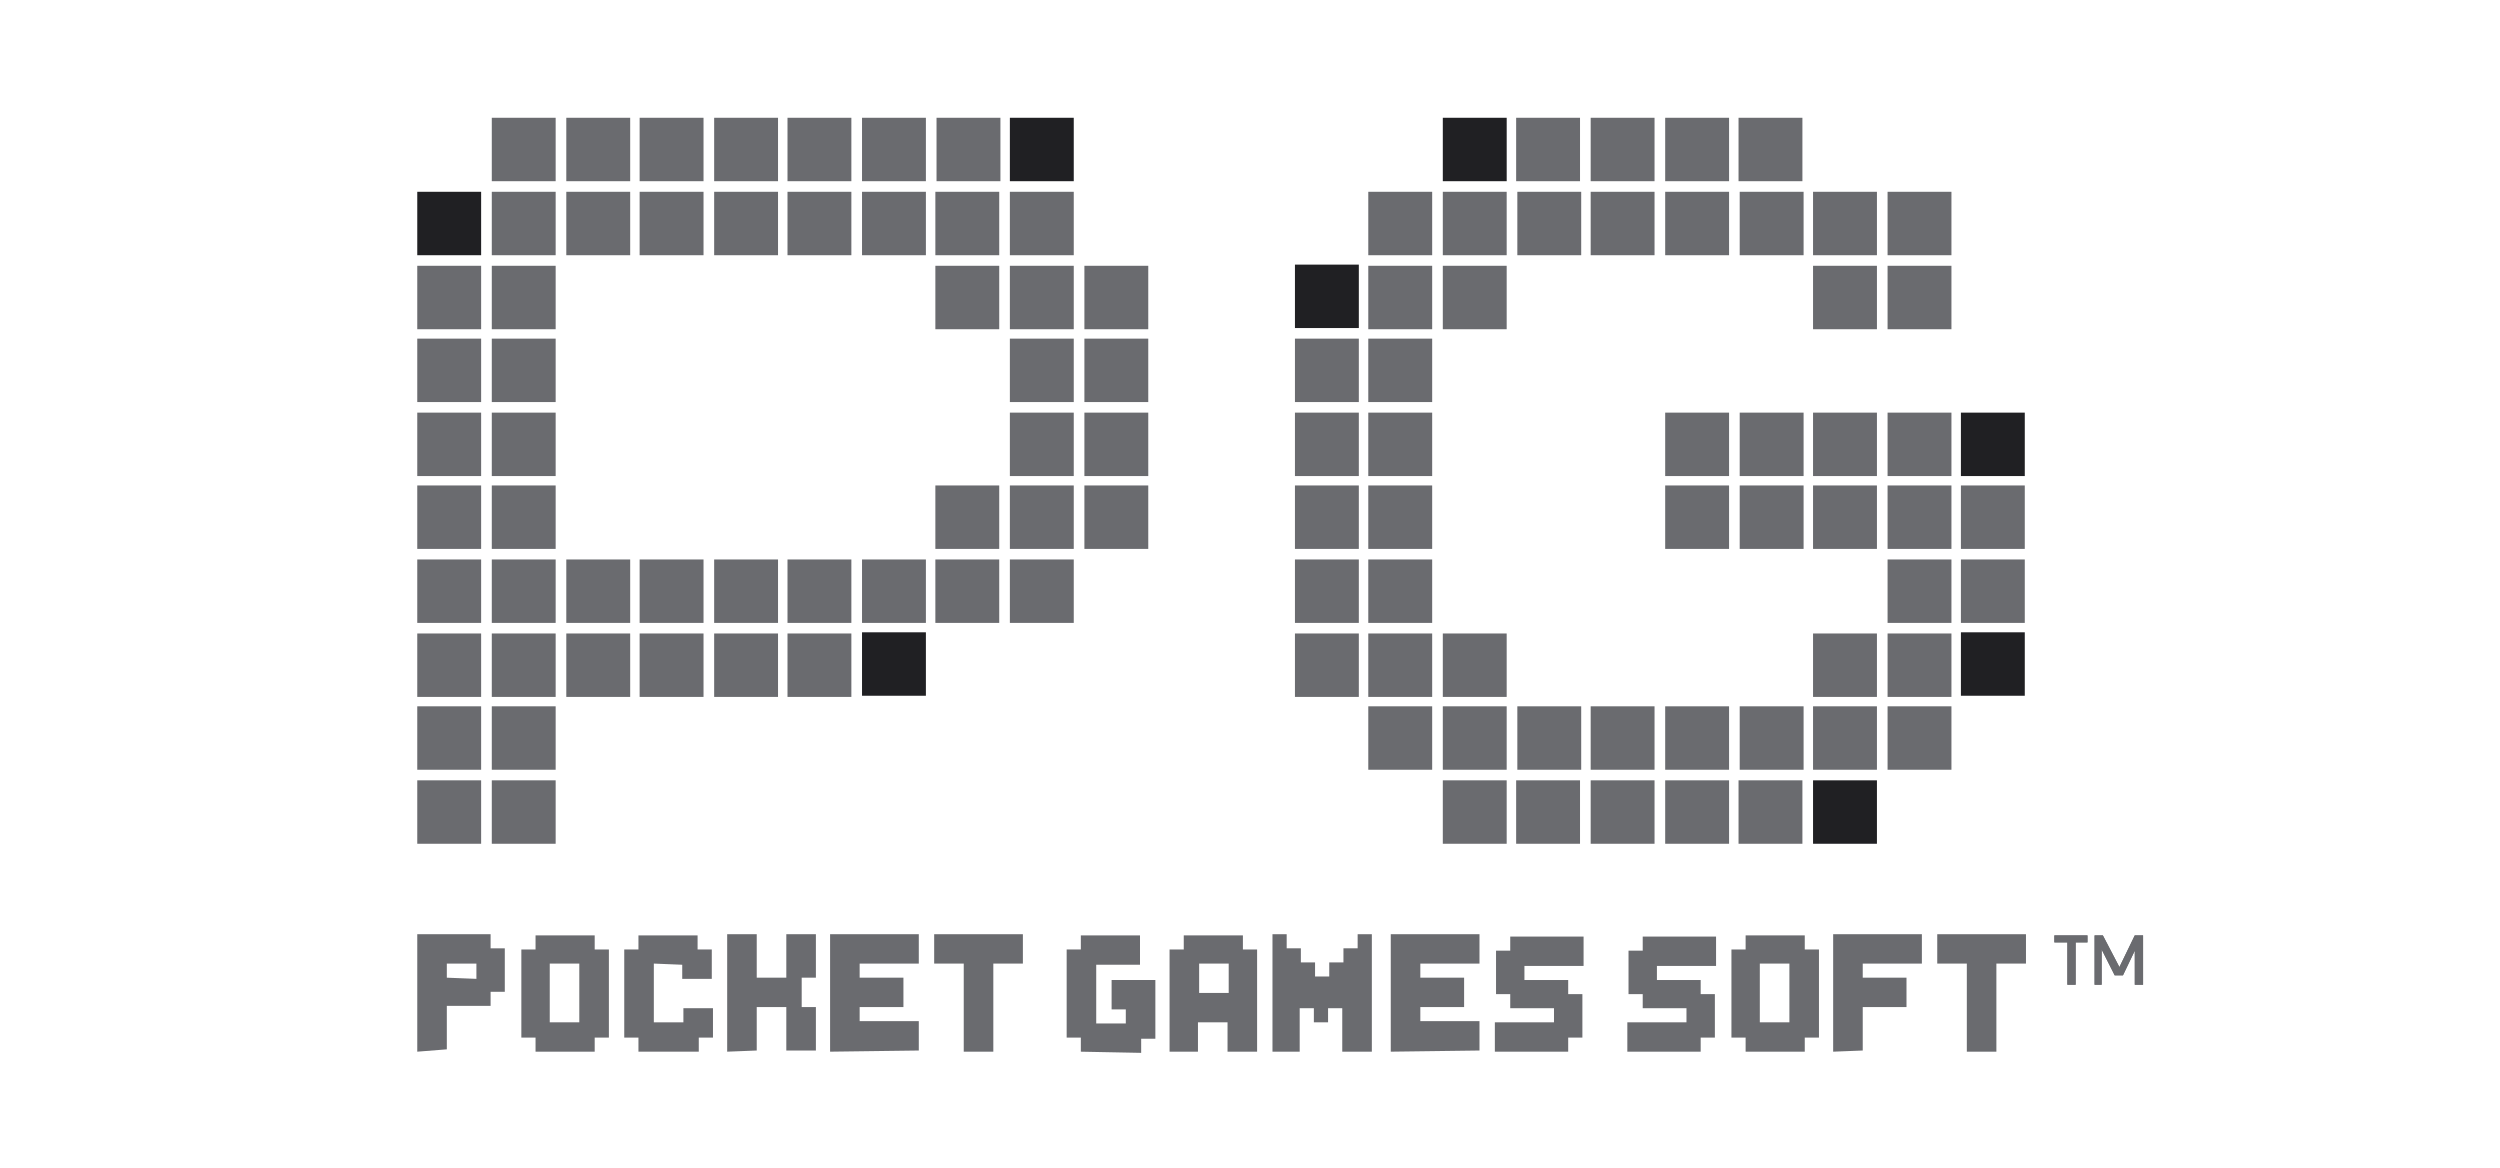 <svg width="137" height="64" viewBox="0 0 137 64" fill="none" xmlns="http://www.w3.org/2000/svg">
<path d="M22.866 57.632V51.195H26.885V51.967H27.663V54.349H26.885V55.122H24.486V57.504L22.866 57.632ZM26.107 53.641V52.804H24.486V53.577L26.107 53.641Z" fill="#6A6B6F"/>
<path d="M29.348 57.632V56.86H28.57V52.032H29.348V51.259H32.589V52.032H33.367V56.86H32.589V57.632H29.348ZM31.746 56.023V52.804H30.126V56.023H31.746Z" fill="#6A6B6F"/>
<path d="M34.987 57.632V56.86H34.209V52.032H34.987V51.259H38.228V52.032H39.006V53.641H37.386V52.868L35.83 52.804V56.023H37.45V55.25H39.071V56.86H38.293V57.632H34.987Z" fill="#6A6B6F"/>
<path d="M39.849 57.632V51.195H41.469V53.577H43.09V51.195H44.711V53.577H43.933V55.186H44.711V57.568H43.09V55.186H41.469V57.568L39.849 57.632Z" fill="#6A6B6F"/>
<path d="M45.489 57.632V51.195H50.35V52.804H47.109V53.577H49.508V55.186H47.109V55.959H50.35V57.568L45.489 57.632Z" fill="#6A6B6F"/>
<path d="M52.813 57.632V52.804H51.193V51.195H56.054V52.804H54.434V57.632H52.813Z" fill="#6A6B6F"/>
<path d="M59.23 57.632V56.86H58.453V52.032H59.23V51.259H62.472V52.868H60.073V56.087H61.694V55.315H60.916V53.705H63.314V56.924H62.536V57.697L59.23 57.632Z" fill="#6A6B6F"/>
<path d="M64.092 57.632V52.032H64.87V51.259H68.111V52.032H68.889V57.632H67.269V56.023H65.648V57.632H64.092ZM67.333 54.413V52.804H65.713V54.413H67.333Z" fill="#6A6B6F"/>
<path d="M69.732 57.632V51.195H70.51V51.967H71.287V52.74H72.065V53.512H72.843V52.74H73.621V51.967H74.399V51.195H75.177V57.632H73.556V55.25H72.778V56.023H72V55.25H71.223V57.632H69.732Z" fill="#6A6B6F"/>
<path d="M76.214 57.632V51.195H81.076V52.804H77.834V53.577H80.233V55.186H77.834V55.959H81.076V57.568L76.214 57.632Z" fill="#6A6B6F"/>
<path d="M81.918 57.632V56.023H85.159V55.25H82.761V54.478H81.983V52.096H82.761V51.324H86.78V52.933H83.539V53.705H85.937V54.478H86.715V56.86H85.937V57.632H81.918Z" fill="#6A6B6F"/>
<path d="M89.178 57.632V56.023H92.419V55.25H90.021V54.478H89.243V52.096H90.021V51.324H94.04V52.933H90.799V53.705H93.197V54.478H93.975V56.86H93.197V57.632H89.178Z" fill="#6A6B6F"/>
<path d="M95.66 57.632V56.86H94.883V52.032H95.66V51.259H98.901V52.032H99.679V56.86H98.901V57.632H95.66ZM98.059 56.023V52.804H96.438V56.023H98.059Z" fill="#6A6B6F"/>
<path d="M100.457 57.632V51.195H105.319V52.804H102.078V53.577H104.476V55.186H102.078V57.568L100.457 57.632Z" fill="#6A6B6F"/>
<path d="M107.782 57.632V52.804H106.161V51.195H111.023V52.804H109.402V57.632H107.782ZM109.402 52.804V57.632H107.782V52.804" fill="#6A6B6F"/>
<path d="M58.842 6.454H55.341V9.93H58.842V6.454Z" fill="#202023"/>
<path d="M26.366 10.51H22.866V13.986H26.366V10.51Z" fill="#202023"/>
<path d="M30.45 42.762H26.95V46.238H30.45V42.762Z" fill="#6A6B6F"/>
<path d="M50.739 34.65H47.239V38.127H50.739V34.65Z" fill="#202023"/>
<path fill-rule="evenodd" clip-rule="evenodd" d="M34.534 6.454H31.033V9.93H34.534V6.454ZM30.45 6.454H26.95V9.93H30.45V6.454ZM35.052 9.93H38.553V6.454H35.052V9.93ZM42.636 6.454H39.136V9.93H42.636V6.454ZM46.655 6.454H43.155V9.93H46.655V6.454ZM54.823 6.454H51.322V9.93H54.823V6.454ZM26.95 13.986H30.45V10.51H26.95V13.986ZM22.866 18.042H26.366V14.565H22.866V18.042ZM26.95 18.042H30.45V14.565H26.95V18.042ZM22.866 22.033H26.366V18.557H22.866V22.033ZM26.95 22.033H30.45V18.557H26.95V22.033ZM22.866 26.088H26.366V22.612H22.866V26.088ZM26.95 26.088H30.45V22.612H26.95V26.088ZM22.866 30.08H26.366V26.603H22.866V30.08ZM26.95 30.08H30.45V26.603H26.95V30.08ZM22.866 34.135H26.366V30.659H22.866V34.135ZM26.95 34.135H30.45V30.659H26.95V34.135ZM22.866 38.191H26.366V34.715H22.866V38.191ZM26.95 38.191H30.45V34.715H26.95V38.191ZM30.968 34.135H34.534V30.659H31.033V34.135H30.968ZM30.968 38.191H34.534V34.715H31.033V38.191H30.968ZM35.052 34.135H38.553V30.659H35.052V34.135ZM35.052 38.191H38.553V34.715H35.052V38.191ZM39.136 34.135H42.636V30.659H39.136V34.135ZM39.136 38.191H42.636V34.715H39.136V38.191ZM43.155 34.135H46.655V30.659H43.155V34.135ZM43.155 38.191H46.655V34.715H43.155V38.191ZM51.258 34.135H54.758V30.659H51.258V34.135ZM22.866 42.182H26.366V38.706H22.866V42.182ZM22.866 46.238H26.366V42.762H22.866V46.238ZM26.95 42.182H30.45V38.706H26.95V42.182ZM30.968 13.986H34.534V10.51H31.033V13.986H30.968ZM35.052 13.986H38.553V10.51H35.052V13.986ZM39.136 13.986H42.636V10.51H39.136V13.986ZM43.155 13.986H46.655V10.51H43.155V13.986ZM47.239 9.93H50.739V6.454H47.239V9.93ZM47.239 34.135H50.739V30.659H47.239V34.135ZM47.239 13.986H50.739V10.51H47.239V13.986ZM51.258 13.986H54.758V10.51H51.258V13.986ZM55.341 13.986H58.842V10.51H55.341V13.986ZM51.258 18.042H54.758V14.565H51.258V18.042ZM55.341 18.042H58.842V14.565H55.341V18.042ZM59.425 14.501V18.042H62.925V14.565H59.425V14.501ZM55.341 22.033H58.842V18.557H55.341V22.033ZM59.425 22.033H62.925V18.557H59.425V22.033ZM55.341 26.088H58.842V22.612H55.341V26.088ZM59.425 26.088H62.925V22.612H59.425V26.088ZM55.341 30.08H58.842V26.603H55.341V30.08ZM55.341 34.135H58.842V30.659H55.341V34.135ZM51.258 30.08H54.758V26.603H51.258V30.08ZM59.425 30.08H62.925V26.603H59.425V30.08Z" fill="#6A6B6F"/>
<path fill-rule="evenodd" clip-rule="evenodd" d="M70.963 22.033H74.464V18.557H70.963V22.033ZM70.963 26.088H74.464V22.612H70.963V26.088ZM70.963 30.08H74.464V26.603H70.963V30.08ZM70.963 34.135H74.464V30.659H70.963V34.135ZM70.963 38.191H74.464V34.715H70.963V38.191ZM74.982 18.042H78.483V14.565H74.982V18.042ZM74.982 13.986H78.483V10.51H74.982V13.986ZM79.066 18.042H82.566V14.565H79.066V18.042ZM79.066 13.986H82.566V10.51H79.066V13.986ZM86.65 10.51H83.15V13.986H86.65V10.51ZM83.085 9.93H86.585V6.454H83.085V9.93ZM87.169 13.986H90.669V10.51H87.169V13.986ZM87.169 9.93H90.669V6.454H87.169V9.93ZM91.252 13.986H94.753V10.51H91.252V13.986ZM94.753 6.454H91.252V9.93H94.753V6.454ZM98.837 10.51H95.336V13.986H98.837V10.51ZM95.272 9.93H98.772V6.454H95.272V9.93ZM74.982 22.033H78.483V18.557H74.982V22.033ZM74.982 26.088H78.483V22.612H74.982V26.088ZM74.982 30.08H78.483V26.603H74.982V30.08ZM91.252 26.088H94.753V22.612H91.252V26.088ZM91.252 30.08H94.753V26.603H91.252V30.08ZM98.837 22.612H95.336V26.088H98.837V22.612ZM98.837 26.603H95.336V30.08H98.837V26.603ZM99.355 26.088H102.856V22.612H99.355V26.088ZM99.355 30.08H102.856V26.603H99.355V30.08ZM99.355 38.191H102.856V34.715H99.355V38.191ZM103.439 26.088H106.939V22.612H103.439V26.088ZM103.439 30.08H106.939V26.603H103.439V30.08ZM99.355 13.986H102.856V10.51H99.355V13.986ZM99.355 18.042H102.856V14.565H99.355V18.042ZM103.439 13.986H106.939V10.51H103.439V13.986ZM103.439 18.042H106.939V14.565H103.439V18.042ZM74.982 34.135H78.483V30.659H74.982V34.135ZM74.982 38.191H78.483V34.715H74.982V38.191ZM79.066 38.191H82.566V34.715H79.066V38.191ZM79.066 42.182H82.566V38.706H79.066V42.182ZM79.066 46.238H82.566V42.762H79.066V46.238ZM86.65 38.706H83.15V42.182H86.65V38.706ZM83.085 46.238H86.585V42.762H83.085V46.238ZM87.169 42.182H90.669V38.706H87.169V42.182ZM87.169 46.238H90.669V42.762H87.169V46.238ZM91.252 42.182H94.753V38.706H91.252V42.182ZM91.252 46.238H94.753V42.762H91.252V46.238ZM98.837 38.706H95.336V42.182H98.837V38.706ZM95.272 46.238H98.772V42.762H95.272V46.238ZM99.355 42.182H102.856V38.706H99.355V42.182ZM103.439 42.182H106.939V38.706H103.439V42.182ZM103.439 34.135H106.939V30.659H103.439V34.135ZM103.439 38.191H106.939V34.715H103.439V38.191ZM107.458 26.603V30.08H110.958V26.603H107.458ZM107.458 34.135H110.958V30.659H107.458V34.135Z" fill="#6A6B6F"/>
<path d="M74.464 14.501H70.963V17.977H74.464V14.501Z" fill="#202023"/>
<path d="M82.567 6.454H79.066V9.93H82.567V6.454Z" fill="#202023"/>
<path d="M78.483 38.706H74.982V42.182H78.483V38.706Z" fill="#6A6B6F"/>
<path d="M102.856 42.762H99.355V46.238H102.856V42.762Z" fill="#202023"/>
<path d="M110.958 22.612H107.458V26.088H110.958V22.612Z" fill="#202023"/>
<path d="M110.958 34.65H107.458V38.127H110.958V34.65Z" fill="#202023"/>
<path d="M113.292 53.963V51.645H112.579V51.259H114.394V51.645H113.745V53.963H113.292ZM114.783 53.963V51.259H115.236L116.144 52.997L116.986 51.259H117.44V53.963H116.986V52.096L116.338 53.448H115.885L115.171 52.032V53.963H114.783Z" fill="#6A6B6F"/>
<path d="M113.292 53.963V51.645H112.579V51.259H114.394V51.645H113.745V53.963H113.292ZM114.783 53.963V51.259H115.236L116.144 52.997L116.986 51.259H117.44V53.963H116.986V52.096L116.338 53.448H115.885L115.171 52.032V53.963H114.783Z" fill="#6A6B6F"/>
</svg>
